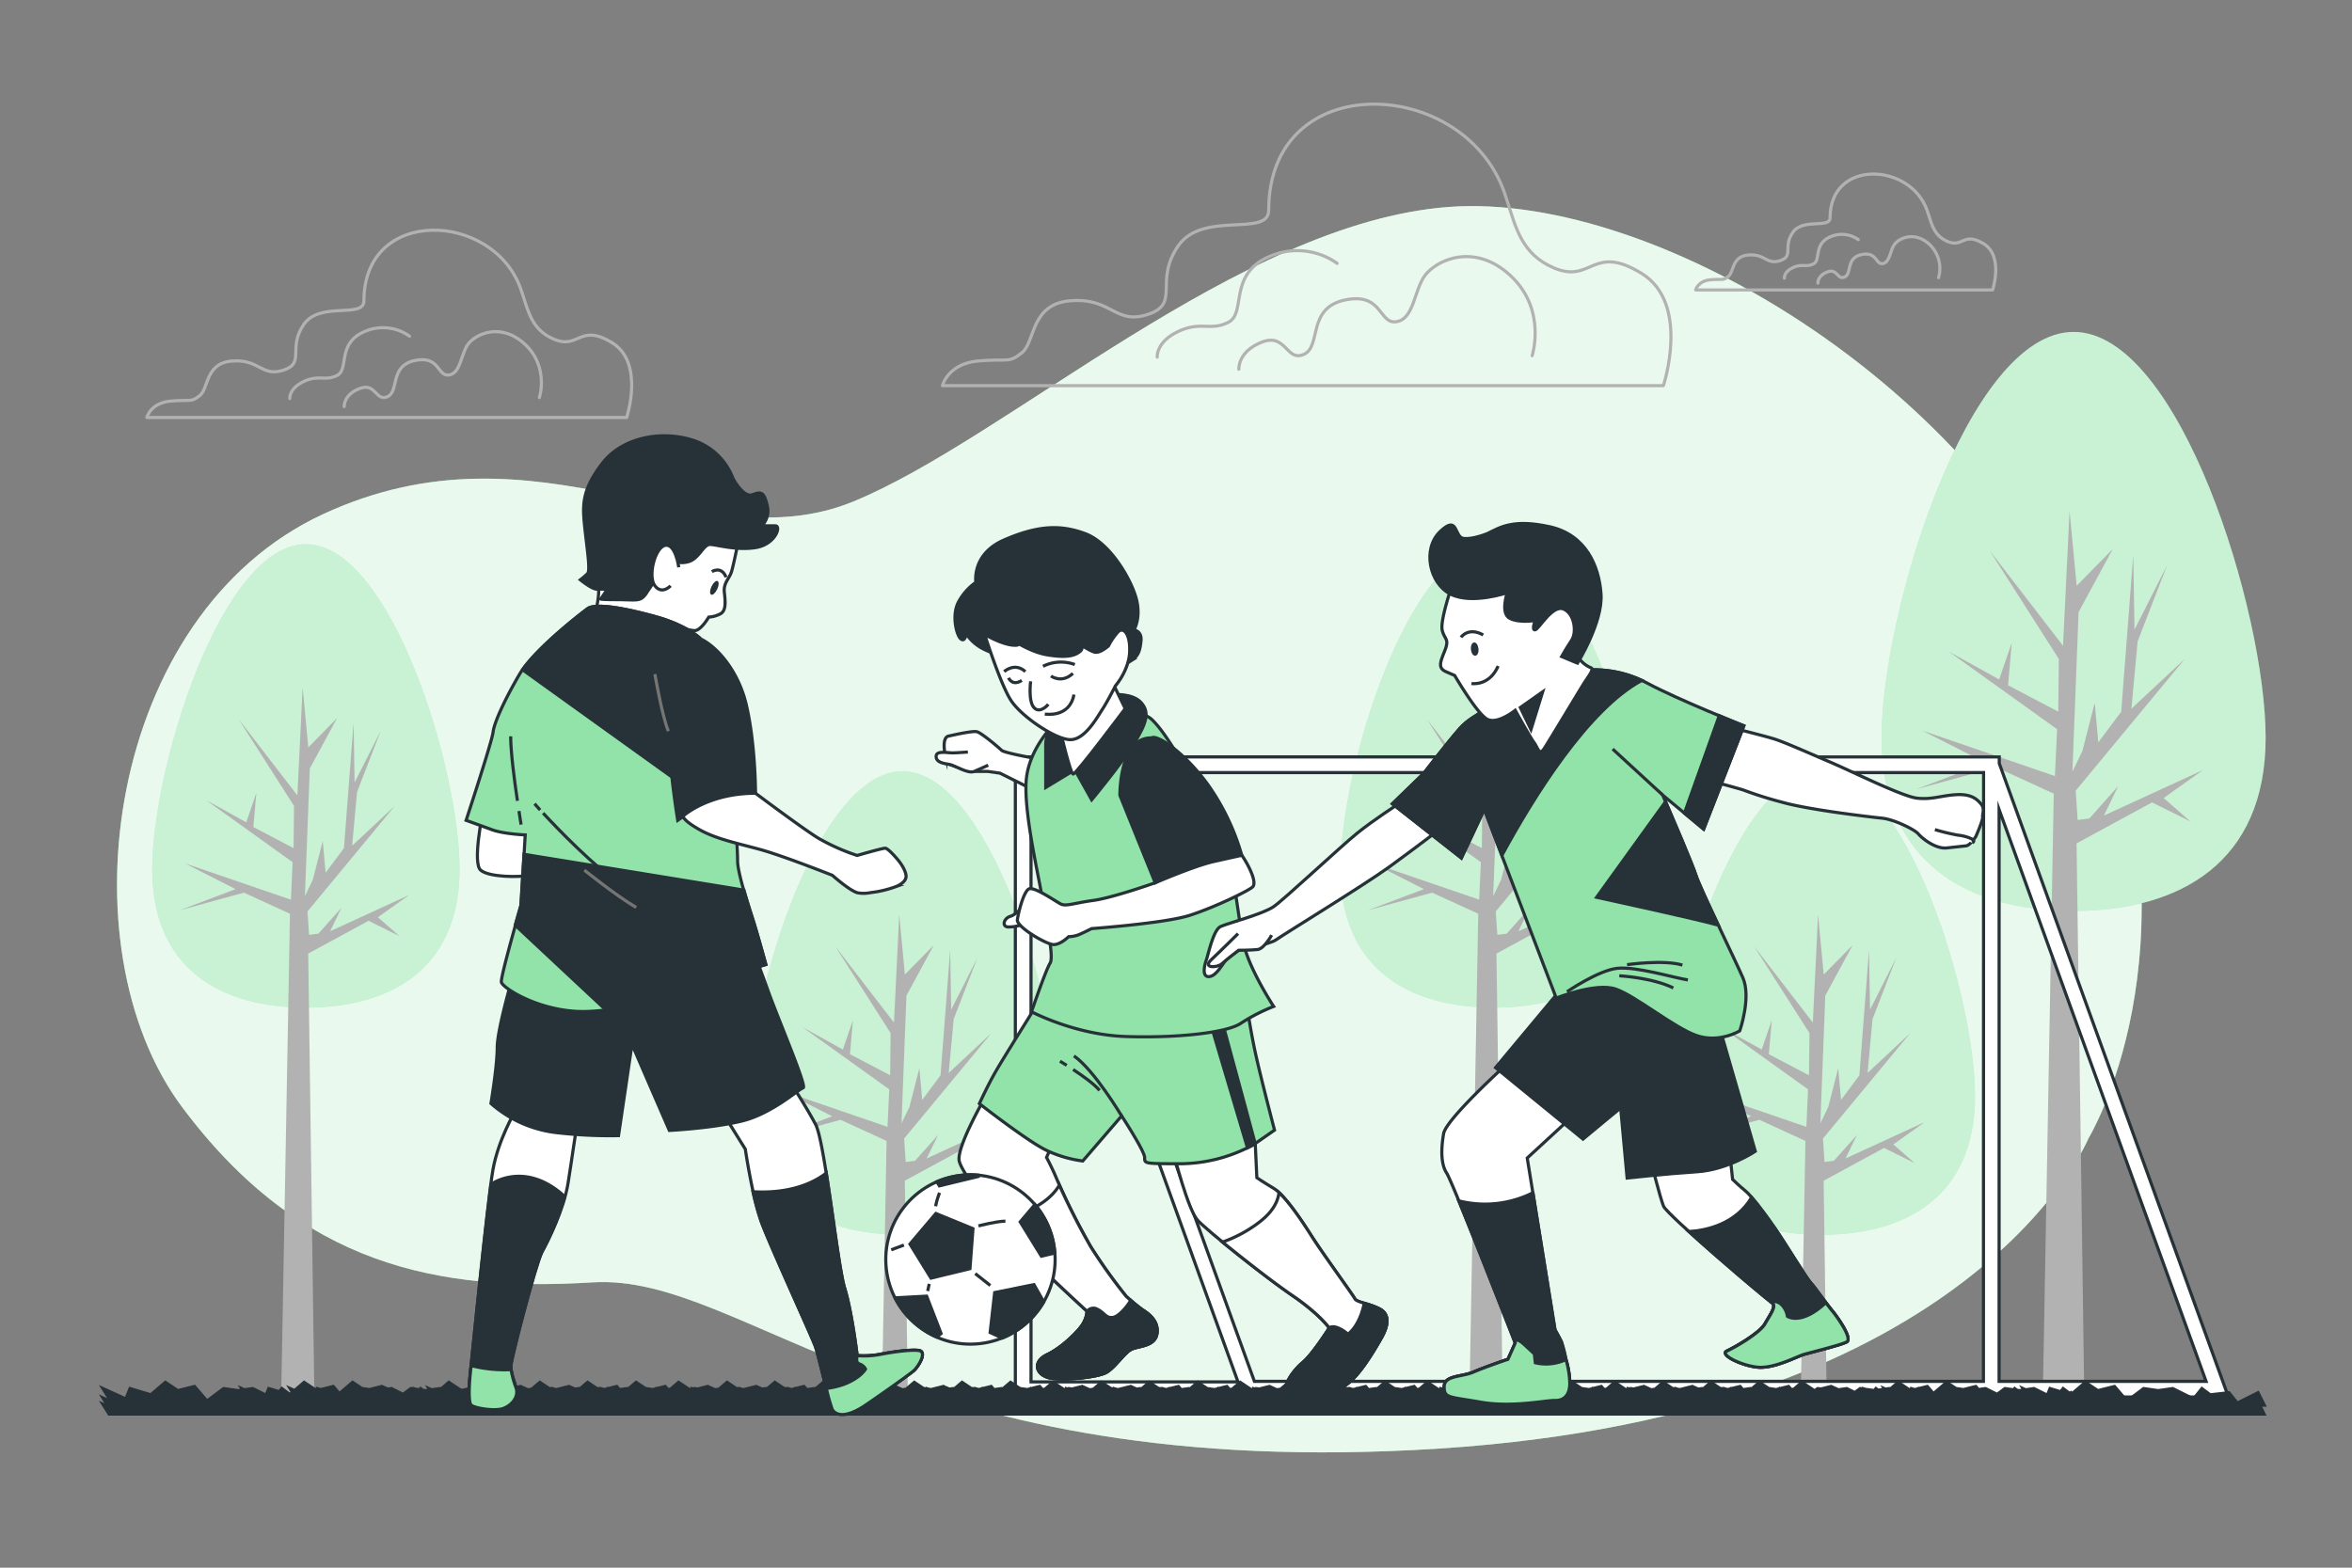 <svg xmlns="http://www.w3.org/2000/svg" viewBox="0 0 750 500"><rect x="0" y="0" width="750" height="500" fill="#808080" stroke="none"/><g id="background-simple"><path d="M666,363s36-59,3-148S529,61,462,66s-141,74-190,94-100-28-169,4S20,302,58,353s82,59,131,56,99,64,270,53S666,363,666,363Z" style="fill:#92E3A9"></path><path d="M666,363s36-59,3-148S529,61,462,66s-141,74-190,94-100-28-169,4S20,302,58,353s82,59,131,56,99,64,270,53S666,363,666,363Z" style="fill:#fff;opacity:0.8"></path></g><g id="Clouds"><path d="M480.62,64.14c-.33-1-.66-2-1-3-13.28-36.93-75.06-39.48-75.06,5.91,0,8.74-21,0-28.85,11.36s.87,18.36-9.62,21.85S354.71,95,341.6,95.9,330.24,109,325.86,112.51s-4.37,1.75-14,2.62S300.52,123,300.52,123H530.41s8.74-26.22-7-35.84-15.74,3.5-28-1.75C485.34,81.08,483.44,72.86,480.62,64.14Z" style="fill:none;stroke:#b2b2b2;stroke-linecap:round;stroke-linejoin:round"></path><path d="M488.57,113.44s4.76-14.72-6.93-25.55-23.81-4.76-27.28,0-3.46,13.86-9.09,14.72-4.33-9.52-16.45-6.92-7.36,14.72-13,17.31-5.63-6.92-13.42-3.89-7.36,8.66-7.36,8.66" style="fill:none;stroke:#b2b2b2;stroke-linecap:round;stroke-linejoin:round"></path><path d="M426.38,84a21.92,21.92,0,0,0-22.17-1.92c-12.53,5.78-6.75,17.83-12.53,20.72s-8.68-.48-15.91,2.9-6.75,8.19-6.75,8.19" style="fill:none;stroke:#b2b2b2;stroke-linecap:round;stroke-linejoin:round"></path><path d="M614.89,68.24c-.13-.41-.27-.82-.41-1.23C609,51.8,583.57,50.75,583.57,69.44c0,3.6-8.64,0-11.88,4.68s.36,7.56-4,9-4.68-2.16-10.08-1.8-4.67,5.4-6.47,6.84-1.8.72-5.76,1.08-4.68,3.24-4.68,3.24H635.4s3.6-10.8-2.88-14.76S626,79.16,621,77C616.84,75.22,616.06,71.83,614.89,68.24Z" style="fill:none;stroke:#b2b2b2;stroke-linecap:round;stroke-linejoin:round"></path><path d="M618.17,88.54A10.58,10.58,0,0,0,615.32,78c-4.82-4.46-9.81-2-11.24,0s-1.42,5.71-3.74,6.06-1.78-3.92-6.77-2.85-3,6.06-5.35,7.13-2.32-2.85-5.53-1.6-3,3.56-3,3.56" style="fill:none;stroke:#b2b2b2;stroke-linecap:round;stroke-linejoin:round"></path><path d="M592.56,76.43a9,9,0,0,0-9.13-.8c-5.16,2.39-2.77,7.35-5.16,8.54s-3.57-.2-6.55,1.19S569,88.73,569,88.73" style="fill:none;stroke:#b2b2b2;stroke-linecap:round;stroke-linejoin:round"></path><path d="M166.68,94c-.22-.66-.44-1.32-.68-2-8.84-24.58-49.95-26.27-49.95,3.93,0,5.82-14,0-19.2,7.57s.58,12.21-6.4,14.54-7.56-3.49-16.29-2.91-7.56,8.73-10.47,11.05-2.91,1.17-9.31,1.75-7.56,5.23-7.56,5.23h153s5.82-17.45-4.65-23.85-10.47,2.33-18.62-1.16C169.82,105.27,168.56,99.79,166.68,94Z" style="fill:none;stroke:#b2b2b2;stroke-linecap:round;stroke-linejoin:round"></path><path d="M172,126.8s3.17-9.8-4.61-17-15.85-3.17-18.15,0-2.31,9.22-6.05,9.8-2.89-6.34-10.95-4.61-4.9,9.79-8.65,11.52-3.74-4.61-8.93-2.59-4.9,5.76-4.9,5.76" style="fill:none;stroke:#b2b2b2;stroke-linecap:round;stroke-linejoin:round"></path><path d="M130.59,107.23a14.59,14.59,0,0,0-14.76-1.29c-8.34,3.85-4.49,11.87-8.34,13.8s-5.77-.33-10.59,1.92-4.49,5.45-4.49,5.45" style="fill:none;stroke:#b2b2b2;stroke-linecap:round;stroke-linejoin:round"></path></g><g id="Trees"><path d="M722.46,235.26c0,39.89-27.42,55.27-61.24,55.27S600,275.15,600,235.26s27.42-129.39,61.24-129.39S722.46,195.37,722.46,235.26Z" style="fill:#92E3A9"></path><path d="M722.46,235.26c0,39.89-27.42,55.27-61.24,55.27S600,275.15,600,235.26s27.42-129.39,61.24-129.39S722.46,195.37,722.46,235.26Z" style="fill:#fff;opacity:0.5"></path><polygon points="636.56 244.72 654.9 253.12 651.41 445.04 664.62 445.04 662.17 268.99 686.23 255.92 698.46 261.99 689.94 254.52 702.39 245.65 670.89 260.12 675.4 250.78 666.24 261.06 662.51 261.52 661.89 252.19 696.67 210.17 679.66 226.04 681.64 204.57 691.04 180.29 680.64 200.83 680.25 177.03 676.41 226.98 669.1 236.78 667.96 224.18 664.01 239.58 660.85 246.12 662.81 195.23 673.68 175.16 662.2 186.83 659.94 163.02 657.85 205.97 634.48 175.63 656.52 210.17 656.34 226.98 640.32 218.57 641.5 205.04 637.49 216.71 621.47 207.84 655.96 232.58 655.27 247.52 613.02 233.04 633.26 243.32 611 251.72 636.56 244.72" style="fill:#b2b2b2"></polygon><path d="M525.45,277.13c0,31.93-21.94,44.24-49,44.24s-49-12.31-49-44.24,21.94-103.56,49-103.56S525.45,245.2,525.45,277.13Z" style="fill:#92E3A9"></path><path d="M525.45,277.13c0,31.93-21.94,44.24-49,44.24s-49-12.31-49-44.24,21.94-103.56,49-103.56S525.45,245.2,525.45,277.13Z" style="fill:#fff;opacity:0.5"></path><polygon points="456.69 284.7 471.38 291.43 468.58 445.04 479.16 445.04 477.19 304.13 496.45 293.67 506.24 298.53 499.42 292.55 509.39 285.45 484.17 297.03 487.79 289.56 480.45 297.78 477.47 298.15 476.97 290.68 504.81 257.05 491.19 269.75 492.78 252.57 500.3 233.14 491.98 249.58 491.66 230.52 488.59 270.5 482.74 278.35 481.83 268.26 478.67 280.59 476.14 285.82 477.71 245.09 486.41 229.03 477.22 238.37 475.41 219.31 473.74 253.69 455.03 229.4 472.67 257.05 472.52 270.5 459.71 263.78 460.65 252.94 457.44 262.28 444.62 255.18 472.22 274.99 471.68 286.94 437.86 275.36 454.06 283.58 436.23 290.31 456.69 284.7" style="fill:#b2b2b2"></polygon><path d="M146.54,277.13c0,31.93-21.95,44.24-49,44.24s-49-12.31-49-44.24,21.94-103.56,49-103.56S146.54,245.2,146.54,277.13Z" style="fill:#92E3A9"></path><path d="M146.54,277.13c0,31.93-21.95,44.24-49,44.24s-49-12.31-49-44.24,21.94-103.56,49-103.56S146.54,245.2,146.54,277.13Z" style="fill:#fff;opacity:0.5"></path><polygon points="77.78 284.7 92.46 291.43 89.67 445.04 100.24 445.04 98.28 304.13 117.53 293.67 127.33 298.53 120.5 292.55 130.47 285.45 105.26 297.03 108.87 289.56 101.53 297.78 98.55 298.15 98.06 290.68 125.89 257.05 112.28 269.75 113.86 252.57 121.39 233.14 113.07 249.58 112.75 230.52 109.68 270.5 103.83 278.35 102.91 268.26 99.75 280.59 97.23 285.82 98.79 245.09 107.49 229.03 98.31 238.37 96.5 219.31 94.83 253.69 76.11 229.4 93.76 257.05 93.61 270.5 80.79 263.78 81.73 252.94 78.53 262.28 65.7 255.18 93.31 274.99 92.76 286.94 58.94 275.36 75.14 283.58 57.32 290.31 77.78 284.7" style="fill:#b2b2b2"></polygon><path d="M629.78,349.58c0,31.93-21.94,44.24-49,44.24s-49-12.31-49-44.24,22-103.56,49-103.56S629.78,317.65,629.78,349.58Z" style="fill:#92E3A9"></path><path d="M629.78,349.58c0,31.93-21.94,44.24-49,44.24s-49-12.31-49-44.24,22-103.56,49-103.56S629.78,317.65,629.78,349.58Z" style="fill:#fff;opacity:0.5"></path><polygon points="561.02 357.15 575.71 363.88 574.23 445.04 582.48 445.04 581.52 376.58 600.78 366.12 610.57 370.98 603.75 365 613.72 357.9 588.5 369.48 592.12 362.01 584.78 370.23 581.8 370.61 581.3 363.13 609.14 329.5 595.52 342.21 597.11 325.02 604.63 305.59 596.31 322.03 595.99 302.97 592.92 342.95 587.07 350.8 586.16 340.71 583 353.04 580.47 358.27 582.04 317.55 590.74 301.48 581.55 310.82 579.74 291.76 578.07 326.14 559.36 301.85 577 329.5 576.85 342.95 564.04 336.23 564.98 325.39 561.77 334.74 548.95 327.64 576.55 347.44 576.01 359.4 542.18 347.81 558.39 356.03 540.57 362.76 561.02 357.15" style="fill:#b2b2b2"></polygon><path d="M336.78,349.58c0,31.93-21.94,44.24-49,44.24s-49-12.31-49-44.24S260.7,246,287.77,246,336.78,317.65,336.78,349.58Z" style="fill:#92E3A9"></path><path d="M336.78,349.58c0,31.93-21.94,44.24-49,44.24s-49-12.31-49-44.24S260.7,246,287.77,246,336.78,317.65,336.78,349.58Z" style="fill:#fff;opacity:0.5"></path><polygon points="268.02 357.15 282.71 363.88 281.23 445.04 289.48 445.04 288.52 376.58 307.78 366.12 317.57 370.98 310.75 365 320.72 357.9 295.5 369.48 299.12 362.01 291.78 370.23 288.8 370.61 288.3 363.13 316.14 329.5 302.52 342.21 304.11 325.02 311.63 305.59 303.31 322.03 302.99 302.97 299.92 342.95 294.07 350.8 293.16 340.71 290 353.04 287.47 358.27 289.04 317.55 297.74 301.48 288.55 310.82 286.74 291.76 285.07 326.14 266.36 301.85 284 329.5 283.85 342.95 271.04 336.23 271.98 325.39 268.77 334.74 255.95 327.64 283.56 347.44 283.01 359.4 249.19 347.81 265.39 356.03 247.56 362.76 268.02 357.15" style="fill:#b2b2b2"></polygon></g><g id="Goal"><path d="M710.6,445.57,637.52,243.48v-2.07H323.77V445.74H637.52v-.17Zm-7.13-5h-66V258.18Zm-71,0H400l-70.2-194.16H632.52ZM328.77,258.18l66,182.56h-66Z" style="fill:#fff;stroke:#263238;stroke-miterlimit:10"></path></g><g id="Floor"><polygon points="34.79 451 721.95 451 720.54 448.17 722.03 448.17 720.04 444.19 713.41 447.51 710.76 444.19 704.79 444.86 702.13 442.87 699.48 446.18 692.85 442.87 688.2 443.53 683.56 442.87 678.25 446.85 674.27 442.2 668.97 443.53 664.99 440.88 660.57 444.66 660.34 444.19 659.93 444.4 657.89 442.87 657.08 443.88 653.71 442.87 652.86 444.99 648.6 442.87 645.93 443.25 645.09 442.87 645.37 443.33 643.96 443.53 643.16 443.42 642.43 442.87 642.11 443.26 639.32 442.87 636.85 444.72 633.14 442.87 630.88 443.19 630.03 442.2 626.1 443.19 623.86 442.87 623.8 442.91 620.74 440.88 616.53 444.49 614.57 442.2 611.78 442.9 611.74 442.87 611.69 442.92 610.58 443.2 609.47 442.87 609.21 443.5 605.28 440.88 602.77 443.03 602.45 442.87 601.23 443.04 600.84 442.87 600.97 443.08 598.87 443.38 598.19 442.87 597.67 443.51 594.77 443.1 594.01 442.87 593.96 442.98 593.16 442.87 591.46 444.14 588.9 442.87 586.23 443.25 585.38 442.87 585.67 443.33 584.93 443.43 583.87 442.2 580.64 443.01 579.62 442.87 578.81 443.47 578.57 443.53 574.59 440.88 572.03 443.07 571.17 443.19 570.33 442.2 567.54 442.9 567.49 442.87 567.45 442.92 566.39 443.19 564.16 442.87 564.1 442.91 561.04 440.88 558.53 443.03 558.21 442.87 555.74 443.22 554.87 442.2 552.08 442.9 552.03 442.87 551.99 442.92 551.02 443.17 550.53 443.1 549.76 442.87 549.72 442.98 548.92 442.87 548.75 442.99 545.58 440.88 543.07 443.03 542.75 442.87 541.52 443.04 541.14 442.87 541.27 443.08 540.48 443.19 539.63 442.2 535.7 443.19 535.07 443.1 534.3 442.87 534.26 442.98 533.46 442.87 533.4 442.91 530.35 440.88 527.79 443.07 526.52 443.25 525.68 442.87 525.97 443.33 525.23 443.43 524.17 442.2 520.93 443.01 519.91 442.87 519.67 443.05 519.07 442.87 518.82 443.5 514.89 440.88 512.33 443.07 511.47 443.19 510.63 442.2 507.84 442.9 507.79 442.87 507.75 442.92 506.69 443.19 504.45 442.87 504.39 442.91 501.34 440.88 498.83 443.03 498.5 442.87 496.04 443.22 495.17 442.2 492.38 442.9 492.33 442.87 492.29 442.92 491.31 443.17 490.83 443.1 490.06 442.87 490.02 442.98 489.22 442.87 489.05 442.99 485.88 440.88 483.37 443.03 483.05 442.87 481.82 443.04 481.44 442.87 481.57 443.08 480.78 443.19 479.93 442.2 476 443.19 475.37 443.1 474.6 442.87 474.56 442.98 473.76 442.87 473.7 442.91 470.64 440.88 468.09 443.07 466.82 443.25 465.98 442.87 466.27 443.33 465.53 443.43 464.47 442.2 461.23 443.01 460.21 442.87 459.97 443.05 459.37 442.87 459.11 443.5 455.19 440.88 452.63 443.07 451.77 443.19 450.93 442.2 448.13 442.9 448.09 442.87 448.04 442.92 446.99 443.19 444.75 442.87 444.69 442.91 441.64 440.88 439.13 443.03 438.8 442.87 436.34 443.22 435.47 442.2 432.68 442.9 432.63 442.87 432.58 442.92 431.61 443.17 431.13 443.1 430.36 442.87 430.31 442.98 429.51 442.87 429.35 442.99 426.18 440.88 423.67 443.03 423.34 442.87 422.12 443.04 421.74 442.87 421.87 443.08 421.07 443.19 420.23 442.2 416.3 443.19 415.67 443.1 414.9 442.87 414.86 442.98 414.06 442.87 414 442.91 410.94 440.88 408.38 443.07 407.12 443.25 406.28 442.87 406.57 443.33 405.82 443.43 404.77 442.2 401.53 443.01 400.51 442.87 400.27 443.05 399.67 442.87 399.41 443.5 395.48 440.88 392.93 443.07 392.07 443.19 391.22 442.2 388.43 442.9 388.39 442.87 388.34 442.92 387.29 443.19 385.05 442.87 384.99 442.91 381.94 440.88 379.43 443.03 379.1 442.87 376.63 443.22 375.76 442.2 372.98 442.9 372.93 442.87 372.88 442.92 371.91 443.17 371.43 443.1 370.66 442.87 370.61 442.98 369.81 442.87 369.65 442.99 366.48 440.88 363.97 443.03 363.64 442.87 362.42 443.04 362.04 442.87 362.17 443.08 361.37 443.19 360.53 442.2 356.59 443.19 355.97 443.1 355.2 442.87 355.15 442.98 354.36 442.87 354.29 442.91 351.24 440.88 348.68 443.07 347.42 443.25 346.58 442.87 346.87 443.33 346.12 443.43 345.07 442.2 341.83 443.01 340.81 442.87 340.57 443.05 339.96 442.87 339.71 443.5 335.78 440.88 333.22 443.07 332.37 443.19 331.52 442.2 328.73 442.9 328.69 442.87 328.64 442.92 327.59 443.19 325.35 442.87 325.29 442.91 322.24 440.88 319.72 443.03 319.4 442.87 316.93 443.22 316.06 442.2 313.27 442.9 313.23 442.87 313.18 442.92 312.21 443.17 311.73 443.1 310.96 442.87 310.91 442.98 310.11 442.87 309.95 442.99 306.78 440.88 304.26 443.03 303.94 442.87 302.72 443.04 302.33 442.87 302.47 443.08 301.67 443.19 300.82 442.2 296.89 443.19 296.27 443.1 295.5 442.87 295.45 442.98 294.65 442.87 294.59 442.91 291.54 440.88 288.98 443.07 287.72 443.25 286.88 442.87 287.16 443.33 286.42 443.43 285.37 442.2 282.13 443.01 281.11 442.87 280.87 443.05 280.26 442.87 280.01 443.5 276.08 440.88 273.52 443.07 272.67 443.19 271.82 442.2 269.03 442.9 268.99 442.87 268.94 442.92 267.89 443.19 265.65 442.87 265.59 442.91 262.53 440.88 260.02 443.03 259.7 442.87 257.23 443.22 256.36 442.2 253.57 442.9 253.53 442.87 253.48 442.92 252.51 443.17 252.03 443.1 251.26 442.87 251.21 442.98 250.41 442.87 250.25 442.99 247.07 440.88 244.56 443.03 244.24 442.87 243.02 443.04 242.63 442.87 242.76 443.08 241.97 443.19 241.12 442.2 237.19 443.19 236.57 443.1 235.8 442.87 235.75 442.98 234.95 442.87 234.89 442.91 231.84 440.88 229.28 443.07 228.02 443.25 227.17 442.87 227.46 443.33 226.72 443.43 225.67 442.2 222.43 443.01 221.41 442.87 221.16 443.05 220.56 442.87 220.31 443.5 216.38 440.88 213.82 443.07 212.97 443.19 212.12 442.2 209.33 442.9 209.28 442.87 209.24 442.92 208.19 443.19 205.95 442.87 205.89 442.91 202.83 440.88 200.32 443.03 200 442.87 197.53 443.22 196.66 442.2 193.87 442.9 193.82 442.87 193.78 442.92 192.81 443.17 192.32 443.1 191.56 442.87 191.51 442.98 190.71 442.87 190.54 442.99 187.37 440.88 184.86 443.03 184.54 442.87 183.31 443.04 182.93 442.87 183.06 443.08 182.27 443.19 181.42 442.2 177.49 443.19 176.87 443.1 176.1 442.87 176.05 442.98 175.25 442.87 175.19 442.91 172.14 440.88 169.58 443.07 168.31 443.25 167.47 442.87 167.76 443.33 167.02 443.43 165.96 442.2 162.73 443.01 161.7 442.87 161.46 443.05 160.86 442.87 160.61 443.5 156.68 440.88 153.62 443.5 153.47 443.42 152.42 442.2 149.63 442.9 149.58 442.87 149.54 442.92 147.38 443.46 146.7 443.25 143.13 440.88 140.62 443.03 140.29 442.87 137.62 443.25 136.78 442.87 137.06 443.33 135.65 443.53 134.86 443.42 134.12 442.87 133.8 443.26 132.62 443.1 131.85 442.87 131.81 442.98 131.01 442.87 128.54 444.72 124.84 442.87 123.61 443.04 123.23 442.87 123.36 443.08 122.57 443.19 121.72 442.2 117.79 443.19 115.55 442.87 115.49 442.91 112.43 440.88 108.22 444.49 106.26 442.2 102.27 443.2 101.16 442.87 100.91 443.5 96.98 440.88 93.92 443.5 92.53 442.87 93.27 444.05 92.43 444.77 89.88 442.87 89.07 443.88 85.7 442.87 84.85 444.99 80.59 442.87 77.92 443.25 77.08 442.87 77.36 443.33 75.95 443.53 71.31 442.87 66 446.85 62.02 442.2 56.71 443.53 52.73 440.88 48.09 444.86 41.46 442.87 40.13 446.18 32.83 442.87 35.45 447.05 32.83 445.86 34.59 448.67 32.83 447.87 34.79 451" style="fill:#263238;stroke:#263238;stroke-miterlimit:10"></polygon></g><g id="character-2"><path d="M329.78,241.82s-9.58-1.69-10.43-2.54-6.48-5.63-7.89-5.91-6.48.84-9,1.4-.84,7-.84,7a1.77,1.77,0,0,0,1.13,2c1.4.56,6.76,2.26,7.89,2.26h4.22l4,.56,14.65,7.32L332,241.54Z" style="fill:#fff;stroke:#263238;stroke-miterlimit:10"></path><path d="M308.64,239.85s-3.66.28-5.07.28-5.07-.85-5.07,1.12,2.53,2.26,4.23,2.54,5.91,3.1,7.89,2.26,4.5-2,4.5-2" style="fill:#fff;stroke:#263238;stroke-miterlimit:10"></path><path d="M314.28,349.74s-9,15.5-8.45,20.29,19.72,27.89,25.35,33.53,15.5,14.65,15.5,14.65a9.17,9.17,0,0,1-1.12,3.66c-1.13,2.26-6.77,7.89-11.56,10.15s-3.66,6.2.28,7.32,15.78,0,18.6-1.69,5.64-6.2,7.89-7.32,7.61-.85,8.17-5.08-3.1-6.48-4.79-7.6a64.07,64.07,0,0,1-5.07-4.23,173.82,173.82,0,0,1-11.27-15.78,223.15,223.15,0,0,1-11-22c-1.41-3.38-3.1-6.48-3.1-6.48l2-4.51Z" style="fill:#fff;stroke:#263238;stroke-miterlimit:10"></path><path d="M364.15,417.65a64.07,64.07,0,0,1-5.07-4.23,173.82,173.82,0,0,1-11.27-15.78,217.6,217.6,0,0,1-10-19.65c-2,3.39-7.08,8.76-19.56,10.6,5.09,6.35,10.37,12.43,12.9,15,5.64,5.63,15.5,14.65,15.5,14.65a9.17,9.17,0,0,1-1.12,3.66c-1.13,2.26-6.77,7.89-11.56,10.15s-3.66,6.2.28,7.32,15.78,0,18.6-1.69,5.64-6.2,7.89-7.32,7.61-.85,8.17-5.08S365.84,418.77,364.15,417.65Z" style="fill:#fff;stroke:#263238;stroke-miterlimit:10"></path><path d="M364.15,417.65a43.18,43.18,0,0,1-3.58-2.9c-1.33,2.23-3.95,5.21-5.72,5.43-2.25.28-2.53-1.41-4.79-2.53a2.51,2.51,0,0,0-3.38.56,9.17,9.17,0,0,1-1.12,3.66c-1.13,2.26-6.77,7.89-11.56,10.15s-3.66,6.2.28,7.32,15.78,0,18.6-1.69,5.64-6.2,7.89-7.32,7.61-.85,8.17-5.08S365.84,418.77,364.15,417.65Z" style="fill:#263238;stroke:#263238;stroke-miterlimit:10"></path><path d="M374.3,368.05s4.5,17.76,7.6,21.14,21.42,18,30.15,23.95,11.84,10.42,11.84,10.42-5.35,8.46-8.45,11-7.05,8.17-4.51,9.3,12.11.56,16.9-1.41,10.43-11.83,12.68-15.78,2.54-7.32-.28-9-7.61-2.26-8.17-3.39-10.43-14.65-13.81-20S409.52,381,406.14,379s-5.36-3.38-5.36-3.38l-.84-18Z" style="fill:#fff;stroke:#263238;stroke-miterlimit:10"></path><path d="M440.23,417.65c-2.82-1.69-7.61-2.26-8.17-3.39s-10.43-14.65-13.81-20c-2.85-4.52-7.11-10.84-10.41-13.89-.27,2.41-1.61,5.85-6.21,9.38a42.14,42.14,0,0,1-11.8,6.39c7,5.72,16.59,13.18,22.22,17,8.74,5.92,11.84,10.42,11.84,10.42s-5.35,8.46-8.45,11-7.05,8.17-4.51,9.3,12.11.56,16.9-1.41,10.43-11.83,12.68-15.78S443.05,419.34,440.23,417.65Z" style="fill:#fff;stroke:#263238;stroke-miterlimit:10"></path><path d="M440.23,417.65a24,24,0,0,0-5.2-2c-1.54,7.55-5.22,9.88-5.22,9.88a10.76,10.76,0,0,0-3.1-2c-2-.84-2.82,0-2.82,0s-5.35,8.46-8.45,11-7.05,8.17-4.51,9.3,12.11.56,16.9-1.41,10.43-11.83,12.68-15.78S443.05,419.34,440.23,417.65Z" style="fill:#263238;stroke:#263238;stroke-miterlimit:10"></path><path d="M406.42,360.44l-6.16,4.29-.32.22s-.77.46-2.15,1.13a49.28,49.28,0,0,1-20.68,5.08c-12.4,0-12.11,0-12.11-2s-7.33-13.25-7.33-13.25l-12.4,14.38a38.84,38.84,0,0,1-11.55-3.39C327.8,364.11,312.3,352,312.3,352s2.82-6.2,5.64-11,13.24-21.41,13.24-21.41l2.54-3.94s23.39,5.91,37.2,7.32,26.48-3.66,26.48-3.66,1.13,8.17,2.82,16.06S406.42,360.44,406.42,360.44Z" style="fill:#92E3A9;stroke:#263238;stroke-miterlimit:10"></path><path d="M357.67,355.94s-8.73-14.66-15.21-19.16" style="fill:none;stroke:#263238;stroke-miterlimit:10"></path><path d="M342.19,341.12c3,1.95,6.71,4.6,8.44,6.65" style="fill:none;stroke:#263238;stroke-miterlimit:10"></path><path d="M338,338.47s.86.5,2.15,1.31" style="fill:none;stroke:#263238;stroke-miterlimit:10"></path><path d="M400.26,364.73l-.32.22s-.77.46-2.15,1.13L385,323l4.51,2Z" style="fill:#263238;stroke:#263238;stroke-miterlimit:10"></path><path d="M336.54,230.55s-8.45,7.89-9.3,18.31,4.23,31.56,5.07,37.48,3.95,18.6,2.54,20.85-5.92,15.5-5.92,15.5,13.81,7.32,29.87,7.89,32.4-1.13,36.91-4.23A57.71,57.71,0,0,1,406.14,321s-7.05-10.71-9.3-18.88-3.66-34.94-11.55-46.21-12.68-21.14-17.76-26.21S344.15,225.76,336.54,230.55Z" style="fill:#92E3A9;stroke:#263238;stroke-miterlimit:10"></path><path d="M326.68,288.59s-2.54,3.1-4.51,3.67-2.82,3.1-.85,3.38a11.74,11.74,0,0,0,4.79-.85Z" style="fill:#fff;stroke:#263238;stroke-miterlimit:10"></path><path d="M368.38,281.55s-13.53,4.79-19.73,5.63-8.73,2-10.42,1.13-8.45-5.63-10.14-4.79-3.39,7.61-3.67,9.86,9.3,7.89,11.56,7.89,4.79-2.53,4.79-2.53a9.47,9.47,0,0,0,3.09-.57c1.41-.56,4.23-2,4.23-2s23.39-1.69,31.28-4.23,18.31-7.6,20-9-1.4-7.33-3.38-10.15S374.58,277.6,368.38,281.55Z" style="fill:#fff;stroke:#263238;stroke-miterlimit:10"></path><path d="M385,250c-7.89-10.71-16.36-15.81-17.75-14.65-10.38-.29-10.14,18.31-10.14,18.31l11.27,27.9s12.4-5.36,18.6-6.76,9-2,9-2A74.48,74.48,0,0,0,385,250Z" style="fill:#263238;stroke:#263238;stroke-miterlimit:10"></path><path d="M336,232s-2.54,1.12-2.54,5.63v13.53l9.3-5.64,5.35,9.58s9.58-11.55,13.53-18,5.07-9.86,2.25-13-9-2.54-9-2.54Z" style="fill:#263238;stroke:#263238;stroke-miterlimit:10"></path><path d="M338.23,233.65s3.1,13,3.94,13.24S358.8,226,358.8,226l-5.07-10.43Z" style="fill:#fff;stroke:#263238;stroke-miterlimit:10"></path><path d="M317.1,208.29s-1.13,0-4.23-1.69a13.91,13.91,0,0,1-4.79-4.51s-.28,2.82-1.69,1.69-3.1-7.89-.56-12.12a18,18,0,0,1,5.35-5.92s-1.41-9,9-13.52,17.75-5.07,25.92-2,14.93,15.21,16.34,21.13-.84,9.58-.84,9.58,2.53.28,2.25,3.38-.84,4.79-2.82,6.2a52.73,52.73,0,0,1-6.2,3.38l-6.76-3.66s-16.62,2-22,.28A66.68,66.68,0,0,0,317.1,208.29Z" style="fill:#263238;stroke:#263238;stroke-miterlimit:10"></path><path d="M314,202.37s5.07,16.06,8.45,21.13,13.81,12.12,18.6,12.4,8.73-7,10.42-9.58,4.23-7.61,4.23-7.61,4.23-4.79,4.51-10.7-2-8.18-3.67-6.49a20.69,20.69,0,0,0-3.09,4.51s-2.54,2.26-4.23,2-6.48-3.67-6.48-3.67,3.66,1.69,1.69,3.38-5.07,2-10.43,1.13-10.7-4.51-10.7-4.51,3.38,1.69-.29,1.41S314,202.37,314,202.37Z" style="fill:#fff;stroke:#263238;stroke-miterlimit:10"></path><path d="M328.65,217.3s-.85,6.48,1.13,8.46,4.5-1.13,4.5-1.13" style="fill:none;stroke:#263238;stroke-miterlimit:10"></path><path d="M333.16,227.73s7.89,1.41,9.3-6.2" style="fill:none;stroke:#263238;stroke-miterlimit:10"></path><path d="M335.13,215.61s3.38,2.54,7-.84" style="fill:none;stroke:#263238;stroke-miterlimit:10"></path><path d="M321.6,216.18s1.13,2.81,4.23.84" style="fill:none;stroke:#263238;stroke-miterlimit:10"></path><path d="M320.2,214.2s3.38-3.1,6.76,0" style="fill:none;stroke:#263238;stroke-miterlimit:10"></path><path d="M332.59,212.51a12.88,12.88,0,0,1,10.15-.56" style="fill:none;stroke:#263238;stroke-miterlimit:10"></path></g><g id="character-3"><path d="M445.66,256.59s-7.67,4.93-12.94,9.19-23.14,21-26.57,23.38-14.59,5.28-16.94,6.35-3.93,9-4.57,10.74-1.45,5.49,1,5.23,4.42-4.58,5.55-5.53,3.79-2.87,3.79-2.87,10-1.91,11.93-3.34,28-17.39,36-23.18,16.68-12.46,16.68-12.46Z" style="fill:#fff;stroke:#263238;stroke-miterlimit:10"></path><path d="M394.79,297.77s-5.55,5.52-8.53,8.31,1.93,2.66,3.42,1.27,5.28-4.27,5.28-4.27,4.09,0,6.12-.25,4.42-4.58,4.42-4.58" style="fill:#fff;stroke:#263238;stroke-miterlimit:10"></path><path d="M526.46,370.38s2.9,11.58,4,14.32,32.73,29.65,34.48,30.69-.41,3.74-2.13,6.79-9.83,7.63-12.17,8.7,4.17,4.47,9.57,5.11,12.75-3.43,15.13-4.1,11.58-2.9,13.51-3.93-2.9-7.88-4.79-10.13-5.29-7.22-6.68-8.71-7.89-12.26-11.3-17.22-7.71-10.64-9.51-12.08-4.08-3.66-4.08-3.66l-1.19-10.94Z" style="fill:#fff;stroke:#263238;stroke-miterlimit:10"></path><path d="M584.08,417.83c-1.88-2.26-5.29-7.22-6.68-8.71s-7.89-12.26-11.3-17.22c-2.47-3.6-5.42-7.58-7.54-10-5,8.39-14,10.5-20,10.91,9.81,8.91,25.2,21.91,26.4,22.62,1.76,1-.41,3.74-2.13,6.79s-9.83,7.63-12.17,8.7,4.17,4.47,9.57,5.11,12.75-3.43,15.13-4.1,11.58-2.9,13.51-3.93S586,420.08,584.08,417.83Z" style="fill:#263238;stroke:#263238;stroke-miterlimit:10"></path><path d="M588.87,428c1.94-1-2.9-7.88-4.79-10.13-.52-.63-1.17-1.48-1.86-2.39-8,7.44-12.27,4.33-12.27,4.33a6.38,6.38,0,0,0-2.06-3.87c-1.8-1.45-2.93-.51-2.93-.51,1.76,1-.41,3.74-2.13,6.79s-9.83,7.63-12.17,8.7,4.17,4.47,9.57,5.11,12.75-3.43,15.13-4.1S586.94,429,588.87,428Z" style="fill:#92E3A9;stroke:#263238;stroke-miterlimit:10"></path><path d="M516.61,351.37l2.24,24.35s12.55-1.37,22.32-2,18.56-6.52,18.56-6.52l-11.82-40.94L515.54,349Z" style="fill:#263238;stroke:#263238;stroke-miterlimit:10"></path><path d="M480.1,339.75s-19,17.24-19.77,21.82-1,9.54,1,12.61,21.87,54.19,21.87,54.19l-2.31,5.17s-7.12,2.41-11,4.07-9.32,1-9.33,4.7,1.56,3.11,11.6,4.89,20.83-.62,23.71-.53,4.73-1.74,4.74-5.43a29.35,29.35,0,0,0-1.24-7.65,48.37,48.37,0,0,0-1.42-5.59c-.54-1.17-2.06-3.87-2.06-3.87L487,369.34l15.65-14.41Z" style="fill:#fff;stroke:#263238;stroke-miterlimit:10"></path><path d="M499.3,433.59a48.37,48.37,0,0,0-1.42-5.59c-.54-1.17-2.06-3.87-2.06-3.87l-7-43.71A34.07,34.07,0,0,1,465.17,383c6.35,15.44,18,45.34,18,45.34l-2.31,5.17s-7.12,2.41-11,4.07-9.32,1-9.33,4.7,1.56,3.11,11.6,4.89,20.83-.62,23.71-.53,4.73-1.74,4.74-5.43A29.35,29.35,0,0,0,499.3,433.59Z" style="fill:#263238;stroke:#263238;stroke-miterlimit:10"></path><path d="M489.58,434.64l-.31-2.83-3.19-2.94c-3.18-2.93-2.92-.5-2.92-.5l-2.31,5.17s-7.12,2.41-11,4.07-9.32,1-9.33,4.7,1.56,3.11,11.6,4.89,20.83-.62,23.71-.53,4.73-1.74,4.74-5.43a29.32,29.32,0,0,0-1.22-7.61A15,15,0,0,1,489.58,434.64Z" style="fill:#92E3A9;stroke:#263238;stroke-miterlimit:10"></path><path d="M497.21,316.17,476.9,340.51l27.89,22.8s25.93-21.67,32.42-26.07,13.83-4.78,13.26-10.05a28.87,28.87,0,0,0-11.11-19.28C531.77,302.17,497.21,316.17,497.21,316.17Z" style="fill:#263238;stroke:#263238;stroke-miterlimit:10"></path><path d="M555,232.81s7.23,1.82,10.45,2.77,11.16,4.52,18,7.42,23.06,11,27.81,11.56,7.71-.84,12.63-1.11,6.68,1.61,7.88,3.05.33,3.08.45,4.11-2.19,6.23-2.19,6.23-1.78,2.79-3.07,2.93l-6.17.67c-3.6.39-7.88-3.05-9.08-4.48s-7.79-4.62-11.47-5-23.45-2.66-32-5.11A125.36,125.36,0,0,1,556,252c-1.09-.4-10.74-3-10.74-3l7.45-17.72Z" style="fill:#fff;stroke:#263238;stroke-miterlimit:10"></path><path d="M617,264.6a69.4,69.4,0,0,0,7.48,1.79c1.58.09,6.4,1.39,4.43,2.39" style="fill:#fff;stroke:#263238;stroke-miterlimit:10"></path><path d="M555.77,311.86c2.73,6.26-1,16.92-1,16.92s-6.53,4-13.77,1.5-19.41-12.65-25.8-14.83-18.95,2.88-18.95,2.88L473.28,258.1,466,273.65l-22-17.29,10-9.7s7.54-9.83,11.55-14.37,12.67-7.93,12.67-7.93S496,214.64,501.7,214s14.23-1.13,23.8,4,30.57,13.49,30.57,13.49l-12.82,32.95-13.06-10.86.9,2.09c2.37,5.51,8.63,20.19,9.65,23.39.63,2,3.83,8.91,7.18,16C551.11,301.83,554.44,308.8,555.77,311.86Z" style="fill:#92E3A9;stroke:#263238;stroke-miterlimit:10"></path><path d="M523.56,217c-8.78-4.08-16.57-3.59-21.86-3-5.67.62-23.47,10.34-23.47,10.34s-8.65,3.4-12.67,7.93S454,246.66,454,246.66l-10,9.7,22,17.29,7.33-15.55,5.6,14.69C489.14,253.94,506.43,226.21,523.56,217Z" style="fill:#263238;stroke:#263238;stroke-miterlimit:10"></path><line x1="530.18" y1="253.56" x2="514.24" y2="238.9" style="fill:#fff;stroke:#263238;stroke-miterlimit:10"></line><path d="M547.92,295.05c-8.25-2.24-38.79-8.87-38.79-8.87l22-30.51c2.37,5.51,8.63,20.19,9.65,23.39C541.37,281.08,544.57,288,547.92,295.05Z" style="fill:#263238;stroke:#263238;stroke-miterlimit:10"></path><path d="M548.23,228.28l-11.1,31.07,6.12,5.09,12.82-32.95S552.78,230.18,548.23,228.28Z" style="fill:#263238;stroke:#263238;stroke-miterlimit:10"></path><path d="M499.69,316.31s9.92-6.81,16-7.47,18,3,22.54,3.7" style="fill:none;stroke:#263238;stroke-miterlimit:10"></path><path d="M516.35,311.22s10.31.52,17.23,3.87" style="fill:none;stroke:#263238;stroke-miterlimit:10"></path><path d="M518.84,307.67s11.7-1.68,17.64.14" style="fill:none;stroke:#263238;stroke-miterlimit:10"></path><path d="M462.73,187.61S459.19,198,459.89,201s2.36,2.61.85,6.47c-1.35,3.44-2.42,5.55.35,6.76l2.77,1.2s7,12,10.27,13.9,9.05-2.79,9.05-2.79,4.7,8.54,6,10.29,1.6,4.35,3.22,1.91,11.52-19,12.81-21,3.19-4.39,2.13-4.75a8.86,8.86,0,0,1-4.25-3.68s5.81-9.7,3.81-17.78-25-11.24-32.33-9.32A35.92,35.92,0,0,0,462.73,187.61Z" style="fill:#fff;stroke:#263238;stroke-miterlimit:10"></path><polygon points="484.79 225.66 491.93 220.64 488.19 232.68 484.79 225.66" style="fill:#263238;stroke:#263238;stroke-miterlimit:10"></polygon><path d="M471.45,206.91c.12,1.16-.3,2.16-1,2.23s-1.28-.81-1.4-2,.3-2.15,1-2.23S471.32,205.76,471.45,206.91Z" style="fill:#263238"></path><path d="M465.88,203.27s2.28-3.43,7.08-.76" style="fill:none;stroke:#263238;stroke-miterlimit:10"></path><path d="M469.21,218s5.65,1,8.51-5.57" style="fill:none;stroke:#263238;stroke-miterlimit:10"></path><path d="M474.42,170.12s-4.69,2-7.75,1.6-1.6-7.75-7.41-2.22-3.48,16.6,3.3,20,18.06-.46,18.06-.46-2.29,6.67.89,8.21,8,.64,8,.64-1.16,3.14,0,3,5.52-8.14,9.08-6.64,4.21,7.46,2.59,9.9-3.21,5.25-3.21,5.25l5.06,2.11s8.1-13,7.5-22-4.85-19-16.44-21.53S478.36,168.18,474.42,170.12Z" style="fill:#263238;stroke:#263238;stroke-miterlimit:10"></path></g><g id="soccer-ball"><circle cx="309.48" cy="401.68" r="27" transform="translate(-59.9 54.28) rotate(-9.14)" style="fill:#fff;stroke:#263238;stroke-miterlimit:10"></circle><line x1="310.98" y1="406.2" x2="315.78" y2="409.99" style="fill:none;stroke:#263238;stroke-miterlimit:10"></line><path d="M298.35,384.72a23.81,23.81,0,0,1,1.26-4.3" style="fill:none;stroke:#263238;stroke-miterlimit:10"></path><line x1="296.32" y1="409.48" x2="295.82" y2="411.76" style="fill:none;stroke:#263238;stroke-miterlimit:10"></line><line x1="288.24" y1="397.1" x2="284.19" y2="398.62" style="fill:none;stroke:#263238;stroke-miterlimit:10"></line><path d="M312,391s5.82-1.52,8.6-1.52" style="fill:none;stroke:#263238;stroke-miterlimit:10"></path><path d="M330,384.19l-4.68,5.52,6.75,10.94,4.29-1A26.92,26.92,0,0,0,330,384.19Z" style="fill:#263238;stroke:#263238;stroke-miterlimit:10"></path><polygon points="298.43 387.03 290.16 396.78 296.87 407.65 309.3 404.63 310.26 391.88 298.43 387.03" style="fill:#263238;stroke:#263238;stroke-miterlimit:10"></polygon><path d="M295.48,413.39l-10.06.55a27.13,27.13,0,0,0,13.28,12.5l1.39-1.13Z" style="fill:#263238;stroke:#263238;stroke-miterlimit:10"></path><path d="M332.83,415.22l-3.12-5.51-12.53,2.54L315.73,425l3.87,1.76A27.1,27.1,0,0,0,332.83,415.22Z" style="fill:#263238;stroke:#263238;stroke-miterlimit:10"></path><path d="M312,374.81c-.83-.08-1.67-.12-2.51-.12a26.88,26.88,0,0,0-10.75,2.22l.81,1.31,12.42-3Z" style="fill:#263238;stroke:#263238;stroke-miterlimit:10"></path></g><g id="character-1"><path d="M164.18,354.59s-5.3,8.93-7,18.52S150,437.94,150,437.94s-1,9.27.33,10.26,7.61,2,10.26,1,5-3.64,4-6.61-1.66-5-1.66-6.95,7.94-32.75,9.93-36.39,6.94-13.56,8.27-21.83,2.31-15.88,2.64-16.87,1-5,1-5Z" style="fill:#fff;stroke:#263238;stroke-miterlimit:10"></path><path d="M180.1,381.65c-12.83-11.78-23.53-3.91-23.53-3.91h0c-2.14,16.34-6.61,60.19-6.61,60.19s-1,9.27.33,10.26,7.61,2,10.26,1,5-3.64,4-6.61-1.66-5-1.66-6.95,7.94-32.75,9.93-36.39A90.78,90.78,0,0,0,180.1,381.65Z" style="fill:#263238;stroke:#263238;stroke-miterlimit:10"></path><path d="M160.54,449.19c2.64-1,5-3.64,4-6.61a31.16,31.16,0,0,1-1.57-5.75,43.46,43.46,0,0,1-12.74-1.28l-.25,2.39s-1,9.27.33,10.26S157.89,450.18,160.54,449.19Z" style="fill:#92E3A9;stroke:#263238;stroke-miterlimit:10"></path><path d="M230.66,355.25l7,11.25S239.92,382,242.9,390s16.21,36.72,17.2,39.69,4.63,18.86,5.29,19.85,8.6,0,9.93-1S290.2,438.27,291.53,437s4.3-5.95,1.32-6.28-9.26.66-12.57,1.32a28.09,28.09,0,0,1-6.95.33s-1.65-13.89-4-21.5-6.28-46.64-9.26-52.26-7.94-13.23-7.94-13.23Z" style="fill:#fff;stroke:#263238;stroke-miterlimit:10"></path><path d="M292.85,430.67c-3-.33-9.26.66-12.57,1.32a28.09,28.09,0,0,1-6.95.33s-1.65-13.89-4-21.5c-1.49-4.92-3.68-23-5.85-36.67-7.62,5.8-17.37,6.31-23.37,5.94A79.64,79.64,0,0,0,242.9,390c3,7.94,16.21,36.72,17.2,39.69s4.63,18.86,5.29,19.85,8.6,0,9.93-1S290.2,438.27,291.53,437,295.83,431,292.85,430.67Z" style="fill:#263238;stroke:#263238;stroke-miterlimit:10"></path><path d="M274,435a3.41,3.41,0,0,1,2,1.65s-1.65,3-7.28,5a25,25,0,0,1-5.22,1.17,58.87,58.87,0,0,0,1.91,6.77c.67,1,2.92,3.44,9.93-1,1.4-.89,14.88-10.26,16.21-11.58s4.3-5.95,1.32-6.28-9.26.66-12.57,1.32a28.09,28.09,0,0,1-6.95.33S272.67,434.64,274,435Z" style="fill:#92E3A9;stroke:#263238;stroke-miterlimit:10"></path><path d="M235.29,173.32s-1.32,6.62-2,8.93-2.65,3.64-2.32,6.62.66,5.95-1.32,6.94a8.91,8.91,0,0,1-3.64,1s-2.31,4-4.3,4.3-19.51-5-23.81-5h-8.27s2-6.61,1-10.25,2.64-12.57,9.26-17.86,19.52-6.62,22.49-6.29S235.29,173.32,235.29,173.32Z" style="fill:#fff;stroke:#263238;stroke-miterlimit:10"></path><path d="M228.7,187.92c-.56,1.19-1.43,2-1.93,1.73s-.45-1.4.11-2.59,1.44-2,1.94-1.73S229.27,186.73,228.7,187.92Z" style="fill:#263238"></path><path d="M227,182.33s3-2,4.53,1.76" style="fill:none;stroke:#263238;stroke-miterlimit:10"></path><path d="M214.12,178.61a7.26,7.26,0,0,0,6,.33c3-1.32,4.3-5.29,6.28-5.29s8.27,2,14.56,1,8.27-6.94,6.28-6.94h-4.3a6.83,6.83,0,0,0,1.66-6.62c-1-4.3-2-4.3-4.64-3.31s-5.62-4-6.28-5.29a20.21,20.21,0,0,0-13.23-12.24c-9.93-3-22.16-.66-28.45,7.61s-6.28,12.9-5.62,19.52,2,14.55,1,15.54a25.74,25.74,0,0,1-2.32,2s3.64,3,5.3,3h3.31l-2,3s-1.65.33,4.63.33,7.61.66,9.26-1.32a70.91,70.91,0,0,0,4.63-7.28Z" style="fill:#263238;stroke:#263238;stroke-miterlimit:10"></path><path d="M216.44,180.93s-1-7.61-4.3-7-5.62,9.92-3.31,12.9,5,0,5,0" style="fill:#fff;stroke:#263238;stroke-miterlimit:10"></path><path d="M153.92,259.32s-3.31,15.88-.66,18.2,12.57,2.31,15.22,1.65,2.31-11.91,1.32-15.55S157.56,258,153.92,259.32Z" style="fill:#fff;stroke:#263238;stroke-miterlimit:10"></path><path d="M163.84,310.26s-5.29,17.86-5.29,23.82-2,17.86-2,17.86a38.31,38.31,0,0,0,20.51,9.26,149.17,149.17,0,0,0,20.17,1l4.3-29.11,11.91,27.45s13.56-.66,23.16-3,18.19-10.25,19.51-10.58-7.94-21.83-11.24-31.09-5.3-13.9-5.3-13.9-18.19,8.27-37.37,9.6a147.07,147.07,0,0,1-35.4-2l-2.31-1.32Z" style="fill:#263238;stroke:#263238;stroke-miterlimit:10"></path><path d="M223.05,203.42s-4.3-4-13.56-6.61-19.51-4.64-22.16-2.65-17.2,13.23-21.83,21.17-7.94,15.21-8.27,18.19-8.6,28.12-8.6,28.12,4.63,1.65,8.27,3,10.58,1.65,10.58,1.65l-1.32,22.49s-6.62,22.83-6.28,24.48,10.25,8.27,23.15,9.26,34.4-5.62,40-7.94,21.17-6.94,21.17-6.94-2.64-9.6-4-13.9-5-15.21-5-19.18-.66-11.58-.66-13.23-.33-29.77-3.31-40.69A48.46,48.46,0,0,0,223.05,203.42Z" style="fill:#92E3A9;stroke:#263238;stroke-miterlimit:10"></path><path d="M193.19,322.1a141.42,141.42,0,0,0,29.86-7.54c5.63-2.31,21.17-6.94,21.17-6.94s-2.64-9.6-4-13.9c-.67-2.17-1.93-6-3-9.82l-70.13-11.43-1,16.29s-.79,2.71-1.8,6.33Z" style="fill:#263238;stroke:#263238;stroke-miterlimit:10"></path><path d="M234.63,261.31c0-1.66-.33-29.77-3.31-40.69a48.46,48.46,0,0,0-8.27-17.2s-4.3-4-13.56-6.61-19.51-4.64-22.16-2.65c-2.46,1.84-15.2,11.69-20.71,19.44l68,48.84C234.65,262,234.63,261.56,234.63,261.31Z" style="fill:#263238;stroke:#263238;stroke-miterlimit:10"></path><path d="M165,255.42c-1-6.58-2.16-15.79-2.16-20.58" style="fill:none;stroke:#263238;stroke-miterlimit:10"></path><path d="M166.16,263s-.28-1.71-.68-4.33" style="fill:none;stroke:#263238;stroke-miterlimit:10"></path><path d="M173.18,259.33c4.9,5.28,15.6,16.38,25.4,23.48" style="fill:none;stroke:#263238;stroke-miterlimit:10"></path><path d="M170.46,256.35s.64.72,1.78,2" style="fill:none;stroke:#263238;stroke-miterlimit:10"></path><path d="M186.34,277.52s10.25,8.27,16.54,11.9" style="fill:none;stroke:#757575;stroke-miterlimit:10"></path><path d="M208.83,215s2.32,13.56,4.3,18.19" style="fill:none;stroke:#757575;stroke-miterlimit:10"></path><path d="M217.1,214.67s-3.31,20.51-3.31,26.46,2.32,20.51,2.32,20.51A40.92,40.92,0,0,1,227.69,256a76.45,76.45,0,0,1,13.23-3s0-15.88-3-28.45-12.24-21.83-18.52-21.83" style="fill:#263238;stroke:#263238;stroke-miterlimit:10"></path><path d="M240.92,253s14.55,10.91,19.84,14.22a65.45,65.45,0,0,0,12.57,5.62s7.94-2.31,8.93-2.31,4,3.64,4,3.64,2.32,2.64,2.65,5-3.31,3.64-3.31,3.64a36.33,36.33,0,0,1-6.28,1.65c-2.65.33-3.31.66-5.63.33s-8.27-5.62-8.27-5.62-15.87-6.29-23.15-8.27-13.89-3.31-19.19-6.28-5.29-4.3-5.29-4.3S225.7,253,240.92,253Z" style="fill:#fff;stroke:#263238;stroke-miterlimit:10"></path></g></svg>
